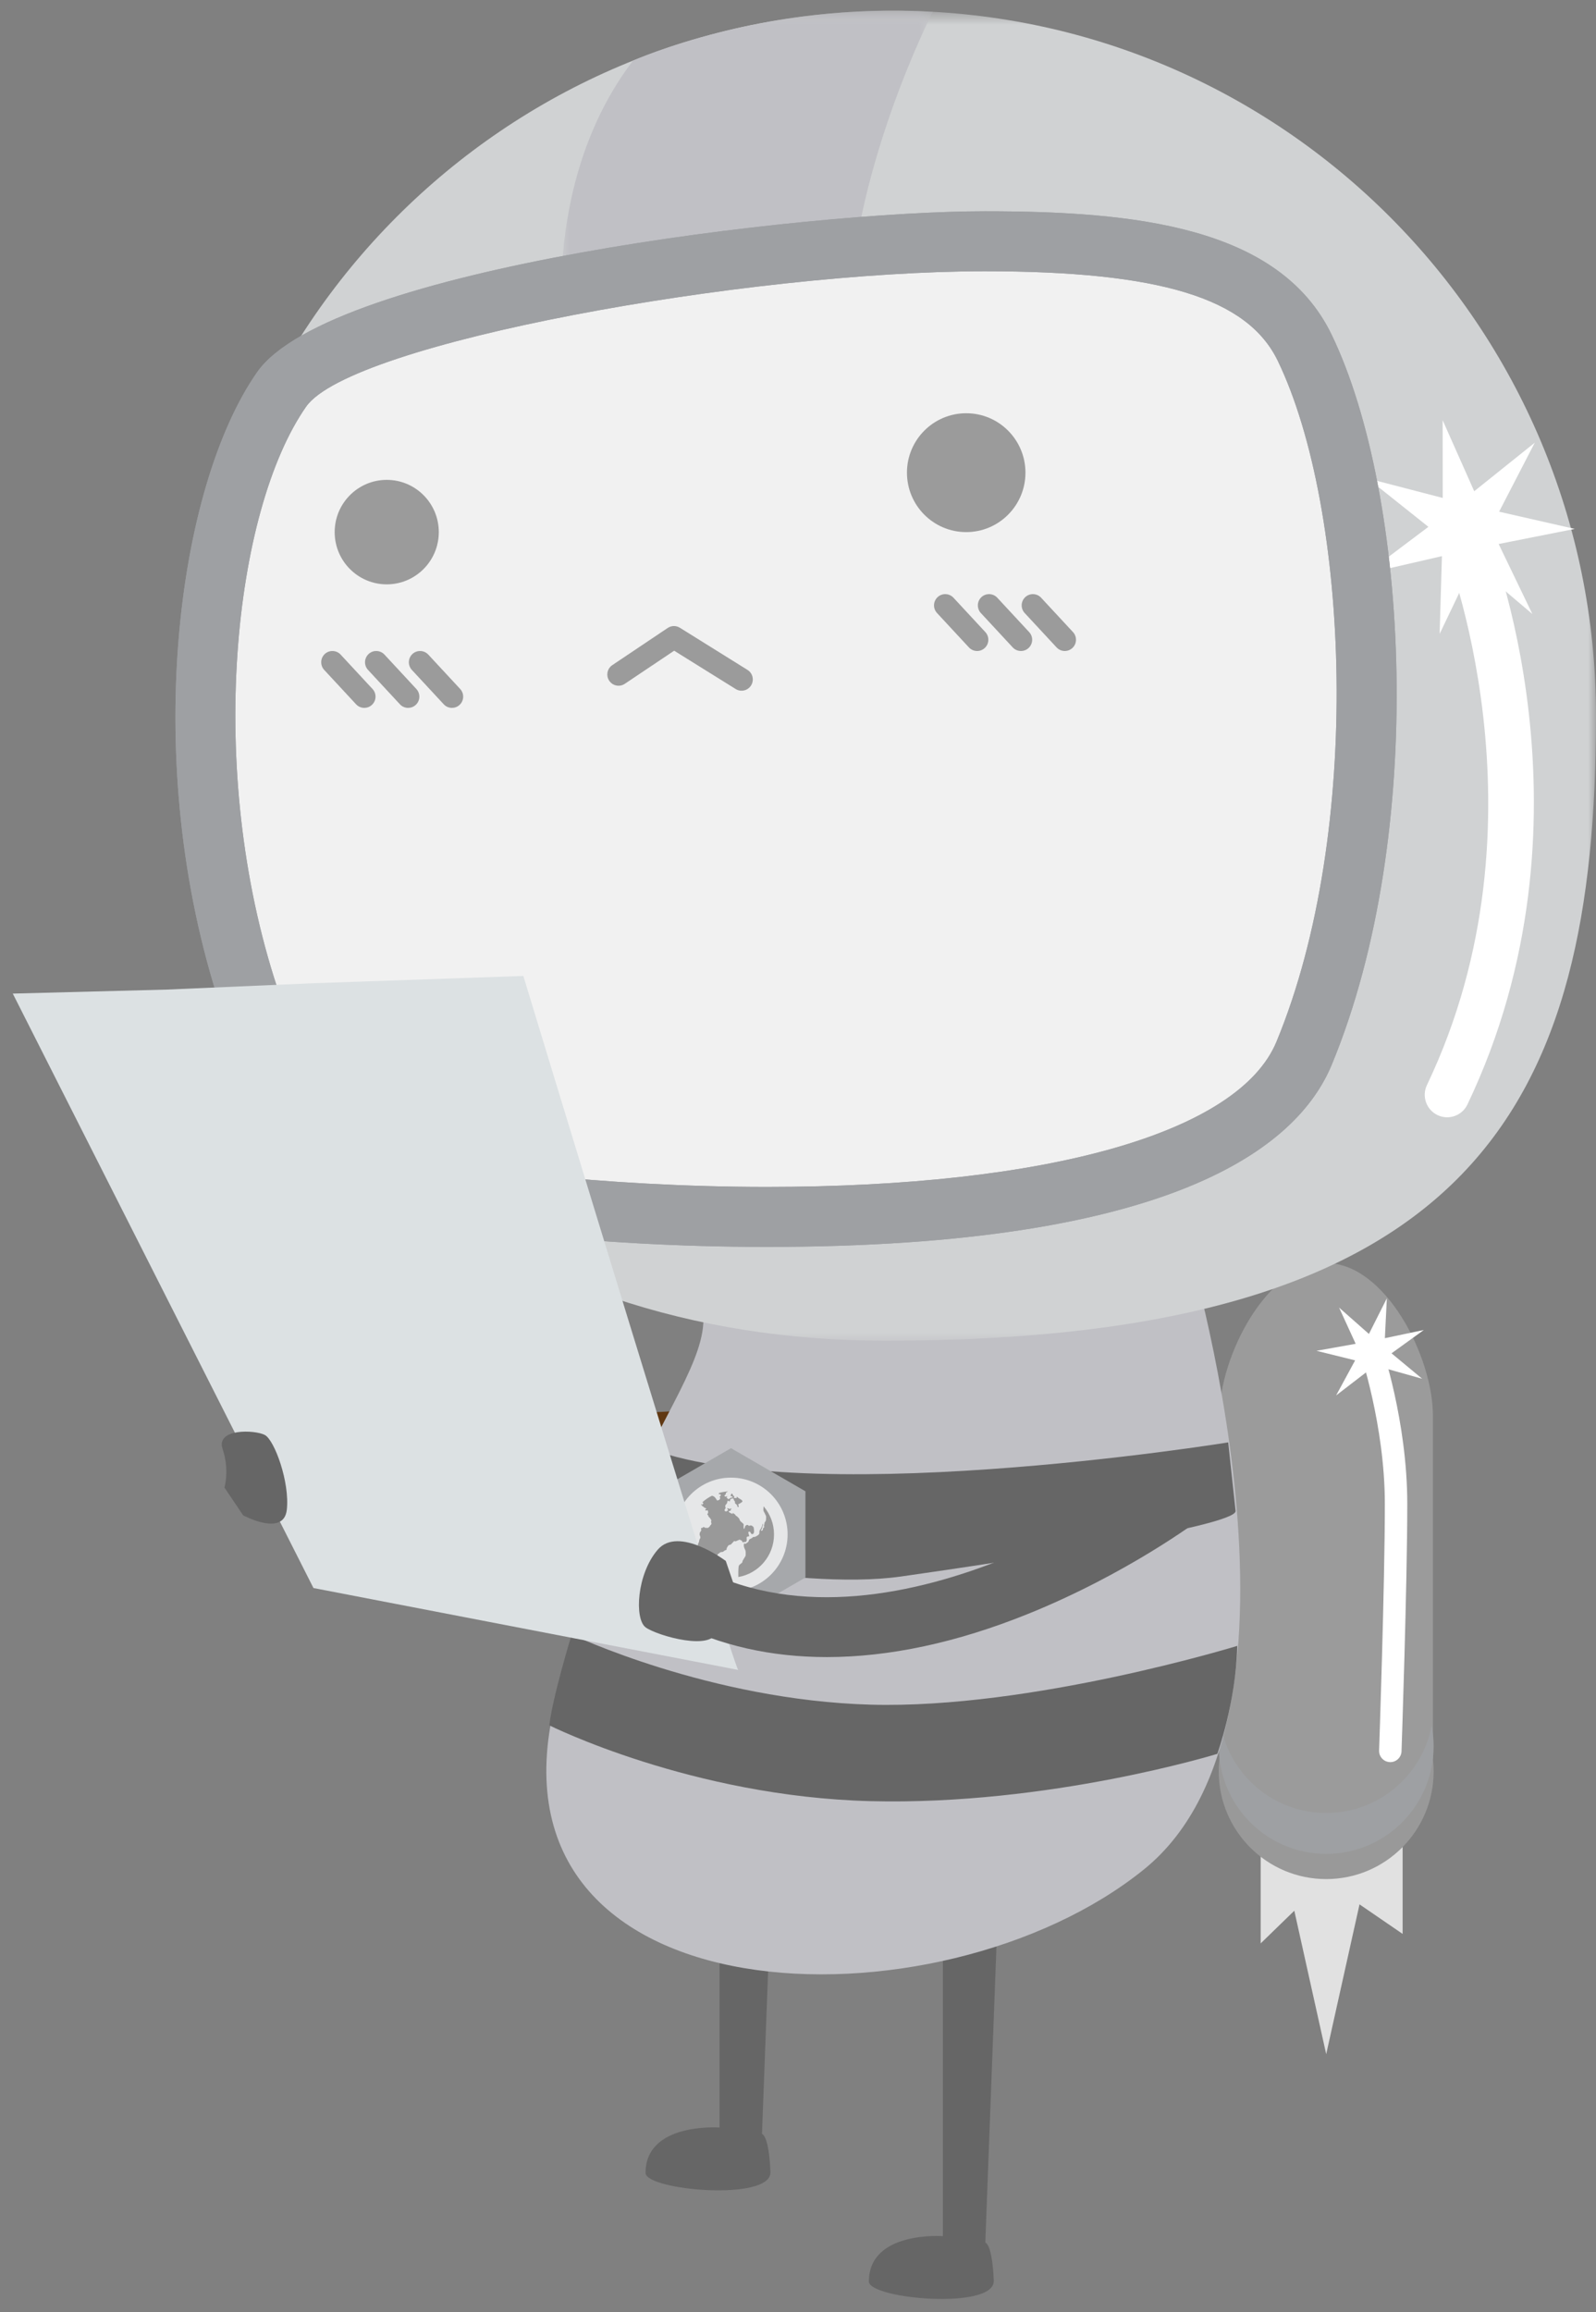 <?xml version="1.0" encoding="UTF-8"?>
<svg width="105px" height="152px" viewBox="0 0 105 152" version="1.1" xmlns="http://www.w3.org/2000/svg" xmlns:xlink="http://www.w3.org/1999/xlink">
    <rect x="0" y="0" width="105" height="152" fill="#808080" stroke="none"/>
    <!-- Generator: sketchtool 41.2 (35397) - http://www.bohemiancoding.com/sketch -->
    <title>3341992E-611B-4988-AC58-EDC8EBB8D9F3</title>
    <desc>Created with sketchtool.</desc>
    <defs>
        <polygon id="path-1" points="1.88175555e-20 0.579 1.88175555e-20 88.022 92.462 88.022 92.462 0.579 0 0.579"></polygon>
        <polygon id="path-3" points="25.051 0.573 0.588 0.573 0.588 23.219 25.051 23.219 25.051 0.573"></polygon>
    </defs>
    <g id="Page-1" stroke="none" stroke-width="1" fill="none" fill-rule="evenodd">
        <g id="02_-primewishlist_空态" transform="translate(-135, -287)">
            <g id="Group-2" transform="translate(124, 287)">
                <g id="ic_no-pending" transform="translate(63.5, 76) scale(-1, 1) translate(-63.5, -76) translate(11, 0)">
                    <path d="M43.632,0.782 C43.632,0.782 49.191,11.574 49.191,21.815 L49.191,21.815 C49.191,21.815 57.395,21.577 67.844,23.349 L67.844,23.349 C67.844,23.349 69.69,12.29 63.353,3.993 L63.353,3.993 C63.353,3.993 56.03,0.702 46.251,0.702 L46.251,0.702 C45.396,0.702 44.522,0.727 43.632,0.782" id="Fill-1"></path>
                    <g id="Group-13" transform="translate(10.414, 82.932)">
                        <path d="M52.551,13.871 C39.426,13.871 25.659,6.388 24.911,5.975 C23.959,5.45 23.612,4.252 24.136,3.297 C24.659,2.343 25.854,1.994 26.808,2.518 C27.028,2.64 48.989,14.564 62.096,7.911 C63.065,7.419 64.251,7.809 64.741,8.781 C65.232,9.752 64.843,10.94 63.874,11.431 C60.407,13.19 56.508,13.871 52.551,13.871" id="Fill-5" fill="#603813"></path>
                        <polygon id="Fill-7" fill="#E1E1E1" points="2.308 37.553 2.308 44.209 5.144 42.267 7.336 52.116 9.434 42.685 11.647 44.833 11.647 36.788"></polygon>
                        <path d="M7.337,37.917 C3.891,37.917 1.026,35.446 0.399,32.176 C0.316,32.611 0.268,33.06 0.268,33.52 C0.268,37.433 3.433,40.605 7.337,40.605 C11.241,40.605 14.406,37.433 14.406,33.52 C14.406,33.06 14.357,32.611 14.274,32.176 C13.648,35.446 10.781,37.917 7.337,37.917" id="Fill-9" fill="#999999"></path>
                        <path d="M14.357,10.13 C14.357,6.242 11.214,0.106 7.336,0.106 C3.459,0.106 0.316,6.242 0.316,10.13 L0.316,32.681 L7.337,38.948 L14.357,32.672 L14.357,10.13 Z" id="Fill-11" fill="#9B9B9B"></path>
                    </g>
                    <g id="Group-28" transform="translate(10.414, 80.844)">
                        <path d="M7.337,38.349 C3.891,38.349 1.026,35.878 0.399,32.608 C0.316,33.043 0.268,33.491 0.268,33.953 C0.268,37.864 3.433,41.036 7.337,41.036 C11.241,41.036 14.406,37.864 14.406,33.953 C14.406,33.491 14.357,33.043 14.274,32.608 C13.648,35.878 10.781,38.349 7.337,38.349" id="Fill-16" fill="#9EA0A3"></path>
                        <path d="M3.119,35.004 C2.723,35.004 2.395,34.689 2.381,34.29 C2.377,34.18 2.002,23.355 2.002,18.026 C2.002,12.586 3.676,7.677 3.746,7.471 C3.88,7.085 4.301,6.882 4.685,7.013 C5.07,7.148 5.274,7.569 5.142,7.955 C5.126,8.003 3.478,12.843 3.478,18.026 C3.478,23.33 3.852,34.129 3.856,34.238 C3.871,34.646 3.553,34.989 3.144,35.003 C3.136,35.003 3.127,35.004 3.119,35.004" id="Fill-18" fill="#FFFFFF"></path>
                        <polygon id="Fill-20" fill="#FFFFFF" points="3.346 4.511 4.525 6.854 6.489 5.12 5.397 7.502 7.974 7.962 5.433 8.591 6.684 10.896 4.607 9.299 3.588 11.716 3.54 9.093 1.021 9.801 3.038 8.127 0.914 6.594 3.476 7.132"></polygon>
                        <path d="M43.705,39.56 C43.705,39.56 45.422,38.591 47.246,39.129 L47.246,59.026 C47.246,59.026 52.116,58.665 52.116,62.009 C52.116,63.157 43.813,63.904 43.899,61.946 C44.006,59.474 44.456,59.456 44.456,59.456 L43.705,39.56 Z" id="Fill-22" fill="#666666"></path>
                        <path d="M29.013,46.701 C29.013,46.701 30.729,45.731 32.554,46.27 L32.554,66.166 C32.554,66.166 37.423,65.806 37.423,69.15 C37.423,70.298 29.122,71.045 29.206,69.087 C29.313,66.615 29.763,66.597 29.763,66.597 L29.013,46.701 Z" id="Fill-24" fill="#666666"></path>
                        <path d="M16.616,0.408 C16.616,0.408 6.889,31.972 19.305,42.039 C32.774,52.961 63.15,52.083 58.078,31.18 C53.005,10.278 43.664,7.301 51.034,1.427 L16.616,0.408 Z" id="Fill-26" fill="#C0C0C5"></path>
                    </g>
                    <path d="M24.197,94.827 C24.197,94.827 53.146,99.517 63.156,94.861 C63.156,94.861 65.227,100.406 65.348,101.097 C65.459,101.713 52.737,104.637 45.734,103.646 C38.732,102.655 23.642,100.342 23.712,99.337 L24.197,94.827 Z" id="Fill-34" fill="#666666"></path>
                    <path d="M23.6,108.205 C23.6,108.205 37.152,112.367 47.729,112.07 C58.308,111.772 67.39,107.46 67.39,107.46 C67.39,107.46 68.661,111.62 68.86,113.429 C68.86,113.429 59.495,118.115 47.729,118.413 C35.964,118.71 24.912,115.303 24.912,115.303 C24.912,115.303 23.695,111.971 23.6,108.205" id="Fill-36" fill="#666666"></path>
                    <polygon id="Fill-38" fill="#A6A8AB" points="52.011 98.043 56.908 95.208 61.807 98.043 61.807 103.71 56.908 106.545 52.011 103.71"></polygon>
                    <path d="M53.184,100.876 C53.184,98.815 54.852,97.144 56.909,97.144 C58.966,97.144 60.634,98.815 60.634,100.876 C60.634,102.938 58.966,104.61 56.909,104.61 C54.852,104.61 53.184,102.938 53.184,100.876" id="Fill-40" fill="#E6E7E8"></path>
                    <path id="Fill-42" fill="#0081C8"></path>
                    <path id="Fill-44" fill="#0081C8"></path>
                    <path d="M56.426,103.323 C56.426,103.271 56.424,103.188 56.419,103.136 L56.408,103.005 C56.403,102.956 56.372,102.893 56.34,102.866 L56.21,102.76 C56.185,102.74 56.156,102.71 56.155,102.69 C56.155,102.681 56.156,102.677 56.159,102.674 C56.162,102.669 56.155,102.634 56.129,102.59 L56.058,102.467 C56.035,102.424 55.999,102.369 55.979,102.342 C55.958,102.314 55.941,102.262 55.941,102.226 L55.941,102.025 C55.941,101.992 55.958,101.928 55.979,101.882 L56.029,101.774 C56.048,101.73 56.065,101.658 56.065,101.613 C56.065,101.568 56.058,101.51 56.049,101.488 C56.044,101.468 56.033,101.459 56.033,101.459 C56.018,101.466 56.006,101.48 55.999,101.491 C55.99,101.504 55.964,101.506 55.944,101.492 C55.924,101.482 55.891,101.456 55.868,101.438 C55.843,101.42 55.811,101.396 55.792,101.385 C55.773,101.371 55.754,101.344 55.749,101.321 C55.747,101.303 55.731,101.262 55.715,101.234 C55.7,101.204 55.66,101.174 55.631,101.167 C55.598,101.159 55.552,101.135 55.527,101.114 C55.504,101.094 55.475,101.067 55.461,101.056 C55.449,101.047 55.42,101.041 55.402,101.045 C55.379,101.05 55.335,101.042 55.304,101.028 C55.273,101.014 55.217,100.984 55.179,100.961 C55.142,100.936 55.093,100.897 55.072,100.871 C55.048,100.843 55.035,100.799 55.041,100.769 C55.046,100.743 55.041,100.689 55.03,100.651 C55.019,100.61 54.994,100.562 54.977,100.543 C54.961,100.526 54.941,100.5 54.937,100.486 C54.934,100.478 54.917,100.44 54.896,100.399 C54.874,100.358 54.855,100.31 54.85,100.288 C54.848,100.267 54.841,100.237 54.836,100.216 C54.832,100.198 54.82,100.182 54.813,100.178 C54.81,100.178 54.802,100.187 54.799,100.209 C54.795,100.232 54.8,100.265 54.809,100.281 C54.82,100.3 54.834,100.345 54.841,100.381 C54.848,100.414 54.862,100.461 54.873,100.484 C54.884,100.505 54.905,100.55 54.92,100.587 L54.95,100.587 L54.944,100.601 C54.928,100.632 54.897,100.649 54.878,100.639 C54.859,100.629 54.834,100.603 54.821,100.582 C54.81,100.562 54.8,100.532 54.806,100.515 C54.807,100.508 54.802,100.486 54.79,100.466 C54.778,100.445 54.755,100.421 54.738,100.411 C54.723,100.402 54.712,100.39 54.711,100.381 C54.711,100.375 54.711,100.37 54.715,100.367 C54.721,100.358 54.734,100.353 54.745,100.352 C54.746,100.345 54.744,100.319 54.733,100.28 C54.718,100.232 54.705,100.167 54.703,100.133 C54.7,100.097 54.689,100.072 54.681,100.067 C54.669,100.061 54.647,100.034 54.632,100.008 C54.619,99.982 54.604,99.918 54.601,99.865 L54.6,99.846 C54.597,99.795 54.596,99.731 54.598,99.705 C54.601,99.676 54.612,99.64 54.626,99.621 C54.637,99.603 54.654,99.565 54.665,99.538 C54.676,99.508 54.705,99.451 54.732,99.409 L54.735,99.4 C54.76,99.361 54.779,99.306 54.779,99.28 C54.778,99.251 54.775,99.193 54.773,99.15 C54.773,99.115 54.769,99.066 54.763,99.029 C54.335,99.527 54.078,100.174 54.078,100.88 C54.078,102.285 55.092,103.449 56.426,103.679 L56.426,103.323 Z" id="Fill-46" fill="#999999"></path>
                    <path d="M59.705,100.633 L59.682,100.669 C59.667,100.692 59.655,100.731 59.655,100.757 L59.654,100.795 C59.654,100.821 59.661,100.856 59.67,100.871 C59.681,100.888 59.684,100.925 59.677,100.953 L59.671,100.978 C59.666,101.004 59.658,101.035 59.654,101.048 C59.648,101.06 59.629,101.079 59.609,101.088 C59.59,101.098 59.561,101.118 59.546,101.135 C59.532,101.149 59.525,101.178 59.53,101.196 C59.537,101.216 59.537,101.252 59.529,101.273 C59.522,101.296 59.503,101.316 59.487,101.316 C59.476,101.318 59.461,101.336 59.457,101.359 C59.453,101.385 59.438,101.415 59.425,101.427 C59.411,101.438 59.395,101.459 59.386,101.474 C59.378,101.489 59.354,101.514 59.332,101.529 C59.309,101.544 59.278,101.556 59.263,101.556 C59.25,101.556 59.218,101.56 59.193,101.566 C59.168,101.571 59.133,101.576 59.118,101.576 C59.099,101.576 59.084,101.563 59.084,101.546 C59.084,101.533 59.077,101.506 59.069,101.484 C59.059,101.463 59.043,101.428 59.031,101.405 C59.021,101.382 59.007,101.341 59.005,101.314 L59.001,101.279 C58.997,101.252 58.984,101.212 58.968,101.189 L58.951,101.162 C58.937,101.138 58.923,101.102 58.923,101.082 C58.923,101.062 58.925,101.033 58.93,101.017 C58.932,101 58.943,100.974 58.951,100.962 C58.959,100.948 58.968,100.928 58.971,100.916 C58.975,100.904 58.974,100.879 58.968,100.861 C58.966,100.848 58.962,100.823 58.97,100.817 C58.97,100.814 58.968,100.799 58.961,100.776 C58.953,100.754 58.938,100.726 58.927,100.71 C58.916,100.696 58.894,100.666 58.881,100.647 C58.863,100.623 58.859,100.584 58.867,100.557 C58.877,100.532 58.882,100.502 58.881,100.489 C58.878,100.475 58.871,100.463 58.866,100.459 C58.86,100.456 58.841,100.452 58.823,100.452 C58.8,100.452 58.776,100.44 58.765,100.426 C58.757,100.415 58.737,100.401 58.722,100.395 C58.719,100.395 58.715,100.394 58.71,100.394 C58.695,100.394 58.675,100.399 58.66,100.408 C58.639,100.419 58.615,100.435 58.607,100.442 C58.601,100.445 58.591,100.448 58.577,100.448 C58.569,100.448 58.561,100.448 58.554,100.445 C58.546,100.445 58.536,100.443 58.524,100.443 C58.508,100.443 58.49,100.445 58.478,100.448 C58.471,100.449 58.464,100.451 58.455,100.451 C58.435,100.451 58.414,100.445 58.402,100.435 C58.386,100.421 58.36,100.401 58.345,100.388 C58.329,100.376 58.308,100.353 58.301,100.337 C58.292,100.321 58.278,100.299 58.269,100.287 C58.26,100.274 58.247,100.261 58.244,100.255 C58.24,100.251 58.233,100.248 58.233,100.248 C58.216,100.248 58.21,100.216 58.208,100.213 C58.204,100.195 58.197,100.175 58.193,100.167 C58.186,100.157 58.19,100.14 58.199,100.126 C58.207,100.117 58.216,100.088 58.217,100.064 C58.22,100.039 58.217,100.008 58.214,99.997 C58.208,99.983 58.2,99.976 58.2,99.976 C58.2,99.976 58.193,99.974 58.192,99.971 C58.187,99.964 58.197,99.95 58.204,99.941 C58.214,99.926 58.23,99.898 58.241,99.879 C58.251,99.86 58.274,99.826 58.288,99.803 L58.292,99.799 C58.307,99.776 58.338,99.746 58.36,99.732 C58.379,99.72 58.394,99.695 58.392,99.678 C58.391,99.656 58.406,99.623 58.428,99.605 L58.44,99.595 C58.459,99.578 58.47,99.551 58.464,99.535 C58.459,99.517 58.446,99.505 58.439,99.505 C58.433,99.505 58.428,99.502 58.424,99.498 C58.418,99.491 58.414,99.481 58.416,99.47 L58.416,99.391 L58.416,99.373 C58.416,99.347 58.422,99.316 58.432,99.308 C58.443,99.301 58.471,99.297 58.493,99.297 C58.516,99.297 58.548,99.3 58.566,99.305 L58.574,99.307 C58.585,99.307 58.594,99.3 58.597,99.291 C58.601,99.278 58.598,99.255 58.594,99.24 C58.589,99.227 58.577,99.214 58.566,99.214 C58.551,99.214 58.539,99.202 58.536,99.187 C58.535,99.179 58.536,99.17 58.542,99.166 C58.544,99.16 58.551,99.157 58.558,99.157 C58.567,99.157 58.582,99.15 58.589,99.143 C58.597,99.133 58.617,99.129 58.628,99.133 C58.637,99.137 58.648,99.131 58.651,99.122 C58.657,99.11 58.675,99.095 58.688,99.088 C58.703,99.082 58.715,99.073 58.718,99.067 C58.722,99.059 58.735,99.046 58.744,99.037 C58.755,99.028 58.776,99.021 58.793,99.021 C58.8,99.021 58.806,99.019 58.812,99.015 C58.814,99.01 58.816,99.006 58.816,99.001 C58.814,98.987 58.813,98.966 58.812,98.953 C58.812,98.945 58.814,98.937 58.819,98.932 C58.823,98.926 58.828,98.925 58.828,98.925 C58.846,98.925 58.859,98.933 58.866,98.945 C58.87,98.955 58.877,98.957 58.881,98.956 C58.883,98.955 58.886,98.945 58.883,98.936 C58.881,98.925 58.874,98.908 58.87,98.898 C58.866,98.891 58.855,98.888 58.847,98.892 C58.836,98.899 58.813,98.905 58.793,98.905 C58.773,98.905 58.749,98.885 58.738,98.864 C58.728,98.841 58.733,98.809 58.749,98.794 C58.76,98.783 58.778,98.772 58.795,98.763 C58.603,98.593 58.389,98.446 58.156,98.332 C58.132,98.344 58.106,98.356 58.086,98.359 C58.059,98.367 58.012,98.396 57.984,98.422 C57.956,98.447 57.919,98.495 57.901,98.527 C57.883,98.559 57.851,98.605 57.831,98.63 C57.817,98.644 57.804,98.651 57.789,98.651 C57.779,98.651 57.767,98.646 57.762,98.635 C57.751,98.62 57.735,98.611 57.724,98.618 C57.708,98.626 57.685,98.618 57.677,98.6 C57.668,98.585 57.651,98.56 57.638,98.547 C57.624,98.532 57.614,98.502 57.617,98.481 C57.62,98.464 57.633,98.438 57.644,98.423 C57.654,98.413 57.656,98.4 57.654,98.396 C57.651,98.389 57.635,98.374 57.617,98.363 C57.597,98.351 57.58,98.324 57.58,98.299 C57.58,98.275 57.597,98.246 57.617,98.234 C57.625,98.23 57.633,98.229 57.641,98.229 C57.656,98.229 57.671,98.236 57.681,98.248 C57.685,98.253 57.688,98.256 57.689,98.257 C57.689,98.24 57.693,98.216 57.699,98.203 C57.702,98.195 57.705,98.176 57.708,98.156 C57.513,98.099 57.311,98.063 57.102,98.049 C57.11,98.056 57.119,98.062 57.127,98.066 C57.152,98.076 57.187,98.097 57.207,98.111 C57.231,98.127 57.25,98.155 57.25,98.177 L57.25,98.232 C57.25,98.237 57.261,98.256 57.288,98.272 C57.311,98.287 57.335,98.309 57.339,98.324 C57.343,98.339 57.335,98.358 57.32,98.369 C57.308,98.376 57.285,98.388 57.27,98.394 C57.254,98.401 57.225,98.392 57.206,98.372 C57.198,98.362 57.187,98.356 57.179,98.356 C57.179,98.356 57.175,98.356 57.174,98.357 C57.168,98.363 57.168,98.386 57.18,98.413 C57.194,98.442 57.191,98.477 57.176,98.494 C57.163,98.509 57.136,98.513 57.12,98.504 C57.118,98.503 57.116,98.503 57.116,98.503 C57.116,98.503 57.114,98.51 57.119,98.527 C57.122,98.54 57.122,98.55 57.118,98.558 C57.113,98.567 57.099,98.568 57.086,98.558 C57.066,98.544 57.035,98.532 57.016,98.531 C56.996,98.529 56.969,98.513 56.955,98.493 C56.945,98.476 56.925,98.461 56.914,98.46 L56.86,98.46 C56.841,98.463 56.818,98.46 56.806,98.456 C56.8,98.453 56.797,98.447 56.796,98.441 C56.793,98.43 56.798,98.417 56.807,98.406 C56.823,98.388 56.852,98.373 56.877,98.372 C56.897,98.37 56.924,98.359 56.935,98.346 C56.941,98.34 56.942,98.335 56.942,98.333 C56.942,98.333 56.941,98.332 56.938,98.332 C56.931,98.33 56.924,98.326 56.92,98.317 C56.914,98.306 56.912,98.287 56.916,98.27 C56.917,98.256 56.916,98.245 56.912,98.237 C56.911,98.234 56.907,98.232 56.902,98.23 C56.884,98.229 56.866,98.214 56.864,98.198 C56.864,98.192 56.857,98.192 56.857,98.192 C56.854,98.192 56.848,98.193 56.844,98.195 C56.83,98.203 56.811,98.218 56.806,98.23 C56.799,98.241 56.786,98.272 56.779,98.296 C56.772,98.32 56.753,98.346 56.736,98.346 C56.725,98.346 56.702,98.354 56.689,98.363 C56.687,98.365 56.685,98.367 56.684,98.372 C56.684,98.383 56.691,98.399 56.702,98.413 C56.718,98.431 56.726,98.45 56.722,98.464 C56.721,98.472 56.716,98.477 56.709,98.479 C56.691,98.483 56.664,98.483 56.65,98.479 C56.637,98.476 56.616,98.477 56.608,98.483 C56.596,98.49 56.574,98.495 56.559,98.494 C56.551,98.493 56.543,98.487 56.539,98.479 C56.535,98.471 56.535,98.46 56.538,98.447 C56.541,98.434 56.543,98.413 56.539,98.401 L56.537,98.4 C56.528,98.4 56.512,98.406 56.493,98.422 C56.464,98.444 56.421,98.477 56.396,98.497 C56.371,98.517 56.321,98.545 56.287,98.56 C56.254,98.575 56.205,98.615 56.18,98.647 C56.161,98.672 56.153,98.695 56.154,98.707 C56.154,98.712 56.157,98.715 56.157,98.715 C56.173,98.728 56.193,98.748 56.203,98.762 C56.211,98.772 56.238,98.792 56.264,98.804 C56.289,98.816 56.323,98.836 56.339,98.85 C56.352,98.861 56.382,98.875 56.402,98.879 C56.412,98.88 56.42,98.886 56.425,98.898 C56.43,98.914 56.429,98.938 56.421,98.962 C56.406,98.996 56.399,99.037 56.402,99.053 C56.403,99.066 56.417,99.08 56.429,99.082 C56.444,99.085 56.464,99.07 56.477,99.053 C56.49,99.033 56.504,98.996 56.507,98.972 C56.51,98.944 56.53,98.914 56.55,98.905 C56.567,98.898 56.598,98.876 56.619,98.857 C56.638,98.839 56.65,98.801 56.646,98.772 C56.639,98.735 56.652,98.695 56.673,98.68 C56.691,98.667 56.707,98.647 56.712,98.637 C56.716,98.626 56.725,98.593 56.73,98.568 C56.737,98.539 56.755,98.514 56.772,98.514 L56.827,98.514 C56.844,98.514 56.874,98.525 56.895,98.537 C56.916,98.548 56.942,98.567 56.952,98.578 C56.966,98.591 56.973,98.63 56.973,98.658 C56.971,98.683 56.985,98.703 57,98.705 L57.002,98.705 C57.02,98.705 57.056,98.69 57.079,98.669 C57.087,98.662 57.093,98.66 57.102,98.66 C57.125,98.66 57.144,98.685 57.149,98.728 L57.153,98.758 C57.161,98.806 57.187,98.862 57.21,98.88 C57.237,98.9 57.267,98.939 57.279,98.968 C57.29,98.998 57.29,99.043 57.279,99.072 C57.267,99.099 57.261,99.13 57.261,99.142 C57.261,99.153 57.274,99.176 57.29,99.193 C57.308,99.209 57.324,99.241 57.329,99.267 C57.335,99.294 57.327,99.326 57.312,99.339 C57.297,99.353 57.275,99.362 57.261,99.36 C57.25,99.36 57.229,99.36 57.214,99.362 C57.197,99.367 57.176,99.354 57.167,99.338 C57.16,99.326 57.143,99.312 57.127,99.31 C57.116,99.307 57.109,99.298 57.104,99.289 C57.102,99.28 57.103,99.267 57.11,99.256 C57.119,99.24 57.14,99.2 57.156,99.168 C57.164,99.152 57.164,99.143 57.164,99.142 C57.164,99.142 57.16,99.143 57.156,99.146 C57.133,99.16 57.093,99.17 57.065,99.17 C57.042,99.17 57.025,99.183 57.025,99.194 C57.025,99.211 57.016,99.217 57.008,99.217 C57.001,99.217 56.993,99.211 56.982,99.2 C56.969,99.184 56.935,99.17 56.909,99.17 C56.889,99.17 56.881,99.176 56.88,99.18 L56.881,99.182 C56.889,99.197 56.907,99.221 56.916,99.237 C56.931,99.256 56.938,99.287 56.934,99.307 C56.934,99.311 56.934,99.314 56.935,99.317 C56.939,99.323 56.947,99.326 56.955,99.326 L57.02,99.326 C57.031,99.326 57.039,99.331 57.045,99.339 C57.052,99.35 57.053,99.364 57.05,99.38 C57.043,99.406 57.025,99.433 57.004,99.441 C56.986,99.449 56.945,99.47 56.912,99.486 C56.878,99.504 56.837,99.521 56.823,99.527 C56.811,99.529 56.803,99.527 56.799,99.518 C56.794,99.511 56.794,99.498 56.798,99.485 C56.799,99.478 56.799,99.472 56.798,99.471 C56.798,99.468 56.796,99.468 56.796,99.468 C56.79,99.468 56.787,99.468 56.784,99.47 C56.766,99.478 56.721,99.505 56.685,99.531 C56.652,99.555 56.615,99.593 56.608,99.615 C56.597,99.642 56.577,99.662 56.561,99.662 C56.55,99.662 56.523,99.678 56.501,99.701 C56.48,99.722 56.437,99.765 56.406,99.795 C56.375,99.826 56.35,99.868 56.348,99.887 C56.344,99.913 56.329,99.952 56.312,99.976 C56.298,99.998 56.255,100.039 56.22,100.069 L56.192,100.092 C56.157,100.121 56.112,100.16 56.094,100.181 C56.079,100.198 56.07,100.239 56.075,100.268 C56.082,100.3 56.083,100.368 56.079,100.418 C56.076,100.454 56.069,100.515 56.053,100.518 L56.052,100.518 C56.037,100.518 56.014,100.463 56.008,100.447 C55.992,100.409 55.975,100.358 55.968,100.331 C55.962,100.307 55.951,100.294 55.944,100.294 L55.94,100.294 C55.928,100.294 55.908,100.284 55.899,100.271 C55.892,100.264 55.862,100.254 55.834,100.254 C55.804,100.254 55.777,100.268 55.77,100.28 C55.76,100.299 55.74,100.314 55.726,100.314 C55.71,100.314 55.689,100.308 55.675,100.299 C55.665,100.294 55.635,100.287 55.605,100.287 C55.579,100.287 55.544,100.298 55.526,100.311 C55.508,100.325 55.484,100.344 55.47,100.353 C55.458,100.361 55.44,100.379 55.431,100.392 C55.424,100.405 55.41,100.451 55.403,100.502 C55.396,100.549 55.389,100.626 55.389,100.676 C55.389,100.721 55.406,100.784 55.424,100.813 C55.442,100.84 55.479,100.86 55.504,100.86 L55.506,100.86 C55.533,100.859 55.565,100.847 55.578,100.833 C55.59,100.818 55.61,100.781 55.621,100.753 C55.636,100.72 55.674,100.694 55.708,100.694 C55.727,100.694 55.744,100.703 55.757,100.717 C55.765,100.728 55.769,100.743 55.767,100.758 C55.765,100.788 55.751,100.847 55.735,100.887 C55.72,100.93 55.709,100.974 55.709,100.989 C55.709,100.998 55.731,101.012 55.763,101.012 C55.8,101.012 55.842,101.024 55.861,101.041 C55.88,101.057 55.887,101.109 55.877,101.161 C55.868,101.204 55.869,101.266 55.88,101.298 C55.891,101.326 55.917,101.359 55.935,101.367 C55.948,101.372 55.968,101.376 55.986,101.376 C55.994,101.376 56.001,101.375 56.008,101.374 C56.029,101.369 56.067,101.375 56.092,101.389 C56.104,101.396 56.117,101.4 56.128,101.4 C56.133,101.4 56.137,101.399 56.137,101.397 C56.144,101.39 56.162,101.358 56.18,101.322 C56.197,101.285 56.228,101.258 56.251,101.261 C56.271,101.264 56.295,101.255 56.306,101.241 C56.318,101.226 56.337,101.209 56.348,101.209 C56.36,101.209 56.368,101.223 56.368,101.241 C56.371,101.243 56.383,101.252 56.41,101.252 C56.435,101.252 56.467,101.261 56.477,101.276 C56.483,101.285 56.498,101.293 56.508,101.293 C56.523,101.293 56.547,101.305 56.565,101.319 C56.577,101.33 56.601,101.335 56.614,101.33 C56.628,101.323 56.661,101.316 56.685,101.316 C56.712,101.316 56.739,101.333 56.746,101.353 C56.752,101.369 56.772,101.394 56.793,101.41 C56.811,101.427 56.854,101.47 56.881,101.506 C56.908,101.537 56.952,101.563 56.978,101.561 C57.008,101.559 57.052,101.577 57.079,101.604 C57.103,101.628 57.13,101.667 57.14,101.691 C57.147,101.711 57.164,101.74 57.175,101.751 C57.187,101.765 57.198,101.805 57.197,101.84 C57.195,101.867 57.206,101.894 57.221,101.898 C57.238,101.904 57.27,101.914 57.291,101.92 C57.312,101.927 57.352,101.954 57.382,101.982 C57.412,102.01 57.446,102.03 57.459,102.03 C57.474,102.03 57.514,102.032 57.547,102.035 C57.579,102.037 57.632,102.065 57.665,102.096 C57.697,102.126 57.732,102.153 57.745,102.156 C57.762,102.162 57.78,102.177 57.785,102.192 C57.793,102.207 57.796,102.26 57.796,102.302 C57.796,102.35 57.78,102.421 57.759,102.463 C57.742,102.504 57.708,102.555 57.688,102.578 C57.668,102.598 57.648,102.643 57.642,102.676 C57.638,102.71 57.635,102.779 57.635,102.831 L57.635,102.846 C57.635,102.897 57.627,102.975 57.617,103.019 C57.608,103.062 57.584,103.116 57.565,103.14 C57.549,103.163 57.502,103.191 57.463,103.203 C57.424,103.214 57.373,103.244 57.346,103.27 C57.321,103.293 57.306,103.342 57.315,103.377 C57.322,103.418 57.316,103.479 57.301,103.513 C57.288,103.546 57.256,103.607 57.233,103.65 L57.231,103.652 C57.222,103.668 57.213,103.686 57.202,103.705 C58.628,103.556 59.74,102.35 59.74,100.88 C59.74,100.787 59.736,100.694 59.728,100.602 C59.719,100.613 59.711,100.623 59.705,100.633" id="Fill-52" fill="#999999"></path>
                    <g id="Group-56" transform="translate(0, 0.123)">
                        <mask id="mask-2" fill="white">
                            <use xlink:href="#path-1"></use>
                        </mask>
                        <g id="Clip-55"></g>
                        <path d="M92.462,46.918 C92.462,72.51 72.287,88.022 46.754,88.022 C7.927,88.022 -0,72.51 -0,46.918 C-0,21.326 20.699,0.579 46.231,0.579 C71.764,0.579 92.462,21.326 92.462,46.918" id="Fill-54" fill="#D0D2D3" mask="url(#mask-2)"></path>
                    </g>
                    <path d="M0,47.042 C0,72.634 7.927,88.146 46.755,88.146 L46.755,88.146 C72.287,88.146 92.462,72.634 92.462,47.042 L92.462,47.042 C92.462,21.449 71.764,0.702 46.231,0.702 L46.231,0.702 C20.698,0.702 0,21.449 0,47.042" id="Fill-58"></path>
                    <g id="Group-97" transform="translate(1.388, 0.123)">
                        <polygon id="Fill-60" fill="#FFFFFF" points="2.639 28.979 6.624 32.172 8.702 27.5 8.696 32.614 13.634 31.331 9.639 34.513 13.721 37.584 8.749 36.44 8.899 41.551 6.692 36.941 2.798 40.245 5.017 35.641 0.012 34.649 4.987 33.518"></polygon>
                        <g id="Group-64" transform="translate(41.655, 0)">
                            <mask id="mask-4" fill="white">
                                <use xlink:href="#path-3"></use>
                            </mask>
                            <g id="Clip-63"></g>
                            <path d="M0.588,0.652 C0.588,0.652 6.148,11.444 6.148,21.685 C6.148,21.685 14.351,21.447 24.8,23.219 C24.8,23.219 26.647,12.16 20.309,3.862 C20.309,3.862 11.649,-0.029 0.588,0.652" id="Fill-62" fill="#C0C0C5" mask="url(#mask-4)"></path>
                        </g>
                        <path d="M17.775,22.742 C12.938,32.76 11.816,54.628 17.816,69.119 C23.817,83.608 69.735,80.226 78.413,77.352 C90.085,73.487 94.186,38.499 85.084,25.48 C81.266,20.019 53.048,15.739 38.818,15.739 C29.027,15.739 20.639,16.813 17.775,22.742" id="Fill-65" fill="#F1F1F1"></path>
                        <path d="M38.818,17.711 C27.303,17.711 21.54,19.473 19.546,23.602 C14.858,33.311 13.899,54.516 19.633,68.362 C22.109,74.339 34.644,77.908 53.168,77.908 L53.171,77.908 C63.852,77.908 74.268,76.647 77.795,75.479 C80.725,74.509 83.409,70.733 85.358,64.846 C90.132,50.419 88.237,33.428 83.472,26.612 C80.527,22.399 54.341,17.711 38.818,17.711 M53.171,81.853 L53.168,81.853 C26.547,81.853 18.261,75.339 15.997,69.875 C9.695,54.653 10.943,32.366 16.004,21.882 C19.449,14.749 29.005,13.766 38.818,13.766 C50.565,13.766 81.89,17.474 86.695,24.347 C91.987,31.917 94.408,50.028 89.094,66.088 C86.71,73.291 83.231,77.833 79.03,79.224 C75.183,80.499 64.813,81.853 53.171,81.853" id="Fill-67" fill="#9EA0A3"></path>
                        <path d="M38.818,17.711 C27.303,17.711 21.54,19.473 19.546,23.602 C14.858,33.311 13.899,54.516 19.633,68.362 C22.109,74.339 34.644,77.908 53.168,77.908 L53.171,77.908 C63.852,77.908 74.268,76.647 77.795,75.479 C80.725,74.509 83.409,70.733 85.358,64.846 C90.132,50.419 88.237,33.428 83.472,26.612 C80.527,22.399 54.341,17.711 38.818,17.711 M53.171,81.853 L53.168,81.853 C26.547,81.853 18.261,75.339 15.997,69.875 C9.695,54.653 10.943,32.366 16.004,21.882 C19.449,14.749 29.005,13.766 38.818,13.766 C50.565,13.766 81.89,17.474 86.695,24.347 C91.987,31.917 94.408,50.028 89.094,66.088 C86.71,73.291 83.231,77.833 79.03,79.224 C75.183,80.499 64.813,81.853 53.171,81.853" id="Fill-73" fill="#9EA0A3"></path>
                        <path d="M9.017,73.197 C8.286,73.532 7.421,73.22 7.071,72.491 C-1.853,53.801 5.596,35.332 5.917,34.556 C6.228,33.802 7.09,33.444 7.843,33.755 C8.597,34.068 8.955,34.934 8.644,35.688 C8.571,35.866 1.391,53.744 9.734,71.212 C10.087,71.951 9.775,72.834 9.04,73.186 C9.033,73.19 9.025,73.194 9.017,73.197" id="Fill-75" fill="#FFFFFF"></path>
                        <path d="M33.561,42.676 C33.381,42.676 33.2,42.61 33.058,42.478 C32.76,42.199 32.743,41.732 33.02,41.433 L35.118,39.173 C35.396,38.874 35.863,38.858 36.16,39.134 C36.46,39.414 36.476,39.88 36.199,40.18 L34.1,42.44 C33.955,42.596 33.759,42.676 33.561,42.676" id="Fill-77" fill="#9B9B9B"></path>
                        <path d="M36.444,42.676 C36.263,42.676 36.083,42.61 35.942,42.478 C35.643,42.199 35.626,41.732 35.904,41.433 L38.002,39.173 C38.279,38.874 38.747,38.858 39.044,39.134 C39.343,39.414 39.359,39.88 39.083,40.18 L36.985,42.44 C36.84,42.596 36.642,42.676 36.444,42.676" id="Fill-79" fill="#9B9B9B"></path>
                        <path d="M39.328,42.676 C39.147,42.676 38.967,42.61 38.825,42.478 C38.527,42.199 38.51,41.732 38.787,41.433 L40.884,39.173 C41.163,38.874 41.631,38.858 41.927,39.134 C42.227,39.414 42.243,39.88 41.965,40.18 L39.867,42.44 C39.722,42.596 39.526,42.676 39.328,42.676" id="Fill-81" fill="#9B9B9B"></path>
                        <path d="M73.877,46.415 C73.697,46.415 73.516,46.35 73.375,46.217 C73.076,45.939 73.06,45.471 73.338,45.172 L75.435,42.912 C75.714,42.613 76.181,42.597 76.478,42.873 C76.777,43.153 76.793,43.619 76.516,43.92 L74.418,46.18 C74.273,46.337 74.075,46.415 73.877,46.415" id="Fill-83" fill="#9B9B9B"></path>
                        <path d="M76.762,46.415 C76.581,46.415 76.401,46.35 76.258,46.217 C75.96,45.939 75.944,45.471 76.221,45.172 L78.318,42.912 C78.596,42.613 79.065,42.597 79.361,42.873 C79.661,43.153 79.677,43.619 79.399,43.92 L77.301,46.18 C77.156,46.337 76.959,46.415 76.762,46.415" id="Fill-85" fill="#9B9B9B"></path>
                        <path d="M79.644,46.415 C79.464,46.415 79.283,46.35 79.142,46.217 C78.843,45.939 78.826,45.471 79.105,45.172 L81.202,42.912 C81.479,42.613 81.948,42.597 82.245,42.873 C82.543,43.153 82.559,43.619 82.283,43.92 L80.185,46.18 C80.04,46.337 79.842,46.415 79.644,46.415" id="Fill-87" fill="#9B9B9B"></path>
                        <path d="M74.744,34.86 C74.744,32.964 76.277,31.425 78.169,31.425 C80.06,31.425 81.594,32.964 81.594,34.86 C81.594,36.756 80.06,38.294 78.169,38.294 C76.277,38.294 74.744,36.756 74.744,34.86" id="Fill-89" fill="#9B9B9B"></path>
                        <path d="M54.197,44.937 C53.982,44.59 54.088,44.134 54.435,43.918 L58.884,41.147 C59.13,40.994 59.443,40.999 59.683,41.16 L63.328,43.604 C63.667,43.831 63.758,44.291 63.532,44.63 C63.305,44.97 62.847,45.061 62.508,44.834 L59.259,42.656 L55.213,45.175 C55.092,45.251 54.958,45.287 54.825,45.287 C54.579,45.287 54.337,45.162 54.197,44.937 Z" id="Fill-93" fill="#9B9B9B"></path>
                        <path d="M36.148,30.951 C36.148,28.794 37.894,27.045 40.045,27.045 C42.199,27.045 43.944,28.794 43.944,30.951 C43.944,33.11 42.199,34.859 40.045,34.859 C37.894,34.859 36.148,33.11 36.148,30.951" id="Fill-95" fill="#9B9B9B"></path>
                    </g>
                    <g id="Group-104" transform="translate(56.234, 64.143)" fill="#DCE1E3">
                        <path d="M0.199,45.642 C0.578,45.283 14.336,0.019 14.336,0.019 L28.1,0.495 L37.811,0.916 L47.925,1.179 L28.144,40.259 L0.199,45.642 Z" id="Fill-102"></path>
                    </g>
                    <path d="M84.378,104.402 L104.158,65.324 L94.045,65.06 L90.983,69.6 L95.432,69.25 L86.104,78.86 L89.342,78.055 L78.101,92.336 L83.142,82.906 L77.048,84.121 L84.335,64.638 L70.57,64.162 C70.57,64.162 56.811,109.427 56.433,109.785 L84.378,104.402 Z" id="Fill-105"></path>
                    <g id="Group-113" transform="translate(24.993, 94.066)" fill="#666666">
                        <path d="M32.257,8.558 C32.257,8.558 35.358,6.218 36.737,7.817 C38.115,9.414 38.279,12.365 37.532,12.921 C36.783,13.475 32.989,14.553 32.86,13.106 C32.73,11.66 31.524,10.71 31.524,10.71 L32.257,8.558 Z" id="Fill-107"></path>
                        <path d="M64.013,5.555 C64.013,5.555 61.34,6.998 61.138,5.192 C60.936,3.387 61.944,0.613 62.585,0.273 C63.226,-0.067 65.827,-0.175 65.362,1.197 C64.895,2.569 65.24,3.732 65.24,3.732 L64.013,5.555 Z" id="Fill-109"></path>
                        <path d="M25.611,14.876 C21.524,14.876 17.08,13.933 12.4,12.048 C5.866,9.416 1.188,5.911 0.992,5.763 C0.125,5.108 -0.049,3.873 0.603,3.003 C1.257,2.133 2.491,1.958 3.358,2.611 C3.533,2.742 20.925,15.645 33.859,9.08 C34.83,8.587 36.012,8.977 36.505,9.95 C36.995,10.922 36.607,12.108 35.637,12.6 C32.646,14.118 29.272,14.876 25.611,14.876" id="Fill-111"></path>
                    </g>
                </g>
            </g>
        </g>
    </g>
</svg>